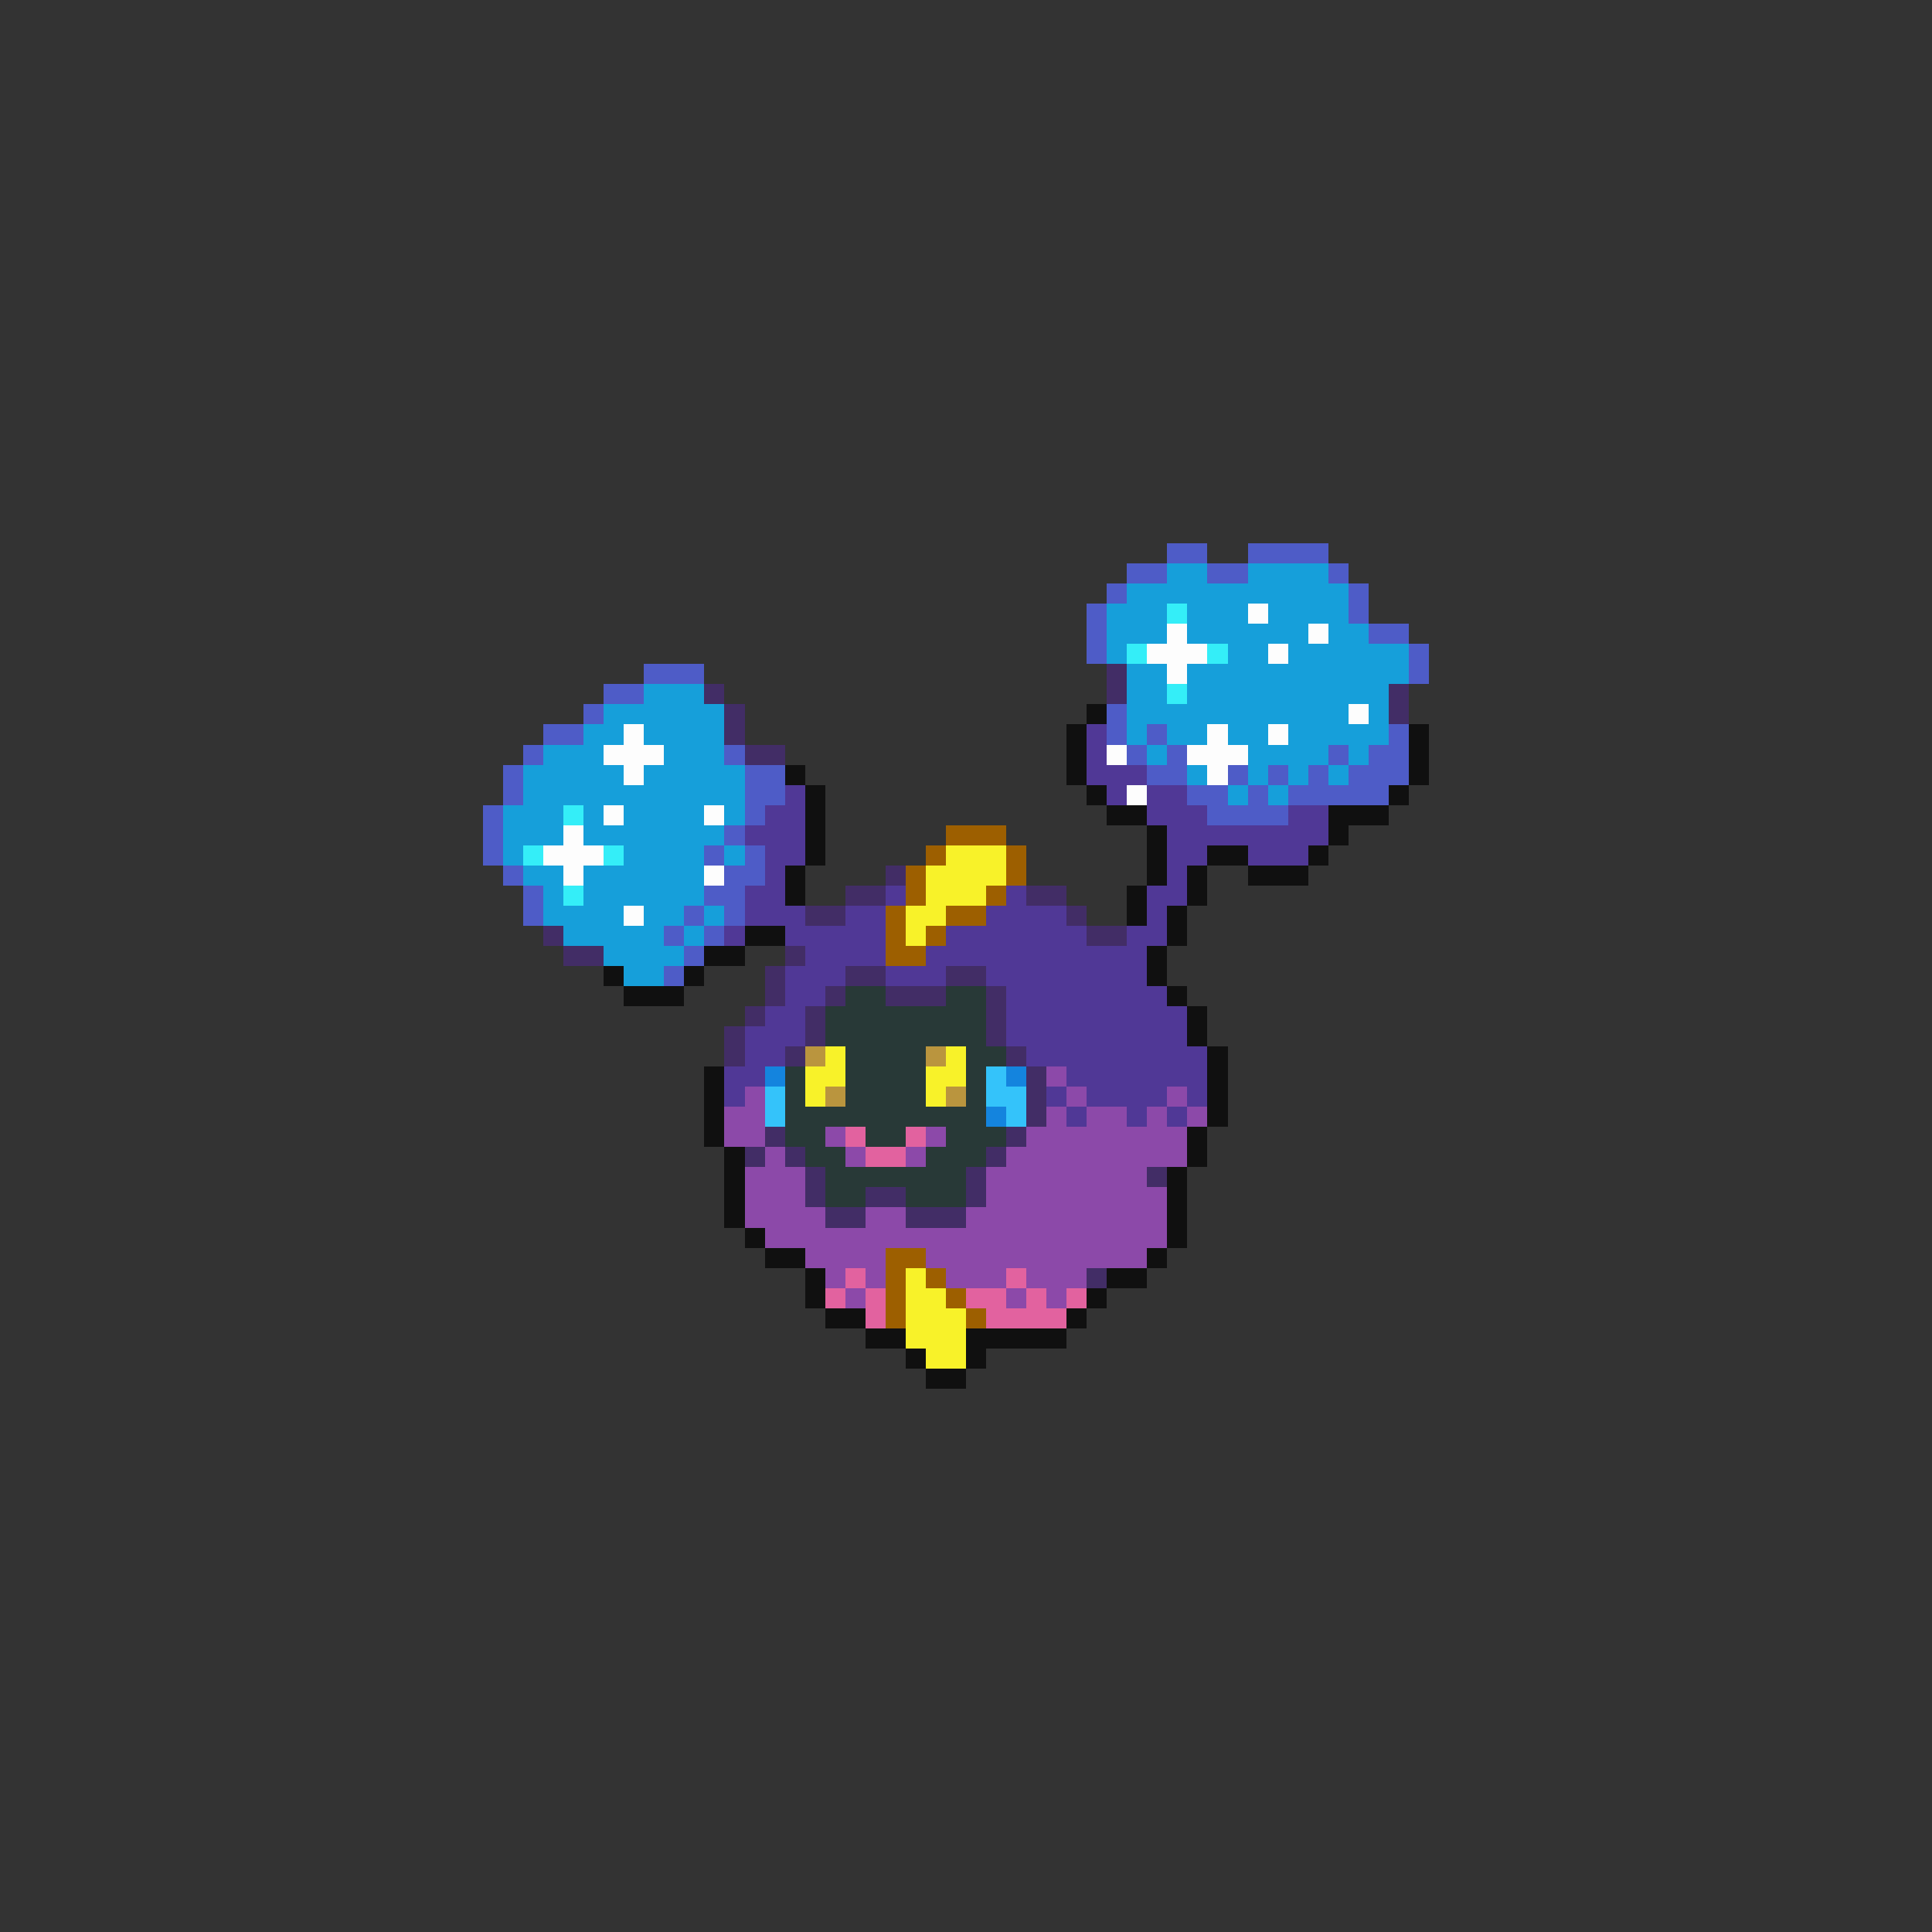 <svg xmlns="http://www.w3.org/2000/svg" viewBox="0 -0.5 96 96" shape-rendering="crispEdges">
<rect x="0" y="-0.5" width="96" height="96" fill="#333333" stroke="none"/>
<path stroke="#4e5cc7" d="M58 27h2M62 27h4M56 28h2M60 28h2M66 28h1M55 29h1M67 29h1M54 30h1M67 30h1M54 31h1M68 31h2M54 32h1M70 32h1M32 33h3M70 33h1M30 34h2M29 35h1M55 35h1M27 36h2M55 36h1M57 36h1M69 36h1M26 37h1M36 37h1M56 37h1M58 37h1M66 37h1M68 37h2M25 38h1M37 38h2M57 38h2M61 38h1M63 38h1M65 38h1M67 38h3M25 39h1M37 39h2M59 39h2M62 39h1M64 39h5M24 40h1M37 40h1M60 40h4M24 41h1M36 41h1M24 42h1M35 42h1M37 42h1M25 43h1M36 43h2M26 44h1M35 44h2M26 45h1M34 45h1M36 45h1M33 46h1M35 46h1M34 47h1M33 48h1" />
<path stroke="#169fda" d="M58 28h2M62 28h4M56 29h11M55 30h3M59 30h3M63 30h4M55 31h3M59 31h6M66 31h2M55 32h1M61 32h2M64 32h6M56 33h2M59 33h11M32 34h3M56 34h2M59 34h10M30 35h6M56 35h11M68 35h1M29 36h2M32 36h4M56 36h1M58 36h2M61 36h2M64 36h5M27 37h3M33 37h3M57 37h1M62 37h4M67 37h1M26 38h5M32 38h5M59 38h1M62 38h1M64 38h1M66 38h1M26 39h11M61 39h1M63 39h1M25 40h3M29 40h1M31 40h4M36 40h1M25 41h3M29 41h7M25 42h1M31 42h4M36 42h1M26 43h2M29 43h6M27 44h1M29 44h6M27 45h4M32 45h2M35 45h1M28 46h5M34 46h1M30 47h4M31 48h2" />
<path stroke="#34eef8" d="M58 30h1M56 32h1M60 32h1M58 34h1M28 40h1M26 42h1M30 42h1M28 44h1" />
<path stroke="#fdfdfd" d="M62 30h1M58 31h1M65 31h1M57 32h3M63 32h1M58 33h1M67 35h1M31 36h1M60 36h1M63 36h1M30 37h3M55 37h1M59 37h3M31 38h1M60 38h1M56 39h1M30 40h1M35 40h1M28 41h1M27 42h3M28 43h1M35 43h1M31 45h1" />
<path stroke="#422d66" d="M55 33h1M35 34h1M55 34h1M69 34h1M36 35h1M69 35h1M36 36h1M37 37h2M44 43h1M42 44h2M51 44h2M40 45h2M53 45h1M27 46h1M54 46h2M28 47h2M39 47h1M38 48h1M42 48h2M47 48h2M38 49h1M41 49h1M44 49h3M49 49h1M37 50h1M40 50h1M49 50h1M36 51h1M40 51h1M49 51h1M36 52h1M39 52h1M50 52h1M51 53h1M51 54h1M51 55h1M38 56h1M50 56h1M37 57h1M39 57h1M49 57h1M40 58h1M48 58h1M57 58h1M40 59h1M43 59h2M48 59h1M41 60h2M45 60h3M54 63h1" />
<path stroke="#101010" d="M54 35h1M53 36h1M70 36h1M53 37h1M70 37h1M39 38h1M53 38h1M70 38h1M40 39h1M54 39h1M69 39h1M40 40h1M55 40h2M66 40h3M40 41h1M57 41h1M66 41h1M40 42h1M57 42h1M60 42h2M65 42h1M39 43h1M57 43h1M59 43h1M62 43h3M39 44h1M56 44h1M59 44h1M56 45h1M58 45h1M37 46h2M58 46h1M35 47h2M57 47h1M30 48h1M34 48h1M57 48h1M31 49h3M58 49h1M59 50h1M59 51h1M60 52h1M35 53h1M60 53h1M35 54h1M60 54h1M35 55h1M60 55h1M35 56h1M59 56h1M36 57h1M59 57h1M36 58h1M58 58h1M36 59h1M58 59h1M36 60h1M58 60h1M37 61h1M58 61h1M38 62h2M57 62h1M40 63h1M55 63h2M40 64h1M54 64h1M41 65h2M53 65h1M43 66h2M48 66h5M45 67h1M48 67h1M46 68h2" />
<path stroke="#503896" d="M54 36h1M54 37h1M54 38h3M39 39h1M55 39h1M57 39h2M38 40h2M57 40h3M64 40h2M37 41h3M58 41h8M38 42h2M58 42h2M62 42h3M38 43h1M58 43h1M37 44h2M44 44h1M50 44h1M57 44h2M37 45h3M42 45h2M49 45h4M57 45h1M36 46h1M39 46h5M47 46h7M56 46h2M40 47h4M46 47h11M39 48h3M44 48h3M49 48h8M39 49h2M50 49h8M38 50h2M50 50h9M37 51h3M50 51h9M37 52h2M51 52h9M36 53h2M53 53h7M36 54h1M52 54h1M54 54h4M59 54h1M53 55h1M56 55h1M58 55h1" />
<path stroke="#9d5f00" d="M47 41h3M46 42h1M50 42h1M45 43h1M50 43h1M45 44h1M49 44h1M44 45h1M47 45h2M44 46h1M46 46h1M44 47h2M44 62h2M44 63h1M46 63h1M44 64h1M47 64h1M44 65h1M48 65h1" />
<path stroke="#f8f229" d="M47 42h3M46 43h4M46 44h3M45 45h2M45 46h1M41 52h1M47 52h1M40 53h2M46 53h2M40 54h1M46 54h1M45 63h1M45 64h2M45 65h3M45 66h3M46 67h2" />
<path stroke="#283937" d="M42 49h2M47 49h2M41 50h8M41 51h8M42 52h4M48 52h2M39 53h1M42 53h4M48 53h1M39 54h1M42 54h4M48 54h1M39 55h10M39 56h2M43 56h2M47 56h3M40 57h2M46 57h3M41 58h7M41 59h2M45 59h3" />
<path stroke="#ba953e" d="M40 52h1M46 52h1M41 54h1M47 54h1" />
<path stroke="#1484de" d="M38 53h1M50 53h1M49 55h1" />
<path stroke="#34c3fa" d="M49 53h1M38 54h1M49 54h2M38 55h1M50 55h1" />
<path stroke="#8c49a9" d="M52 53h1M37 54h1M53 54h1M58 54h1M36 55h2M52 55h1M54 55h2M57 55h1M59 55h1M36 56h2M41 56h1M46 56h1M51 56h8M38 57h1M42 57h1M45 57h1M50 57h9M37 58h3M49 58h8M37 59h3M49 59h9M37 60h4M43 60h2M48 60h10M38 61h20M40 62h4M46 62h11M41 63h1M43 63h1M47 63h3M51 63h3M42 64h1M50 64h1M52 64h1" />
<path stroke="#e2629f" d="M42 56h1M45 56h1M43 57h2M42 63h1M50 63h1M41 64h1M43 64h1M48 64h2M51 64h1M53 64h1M43 65h1M49 65h4" />
</svg>